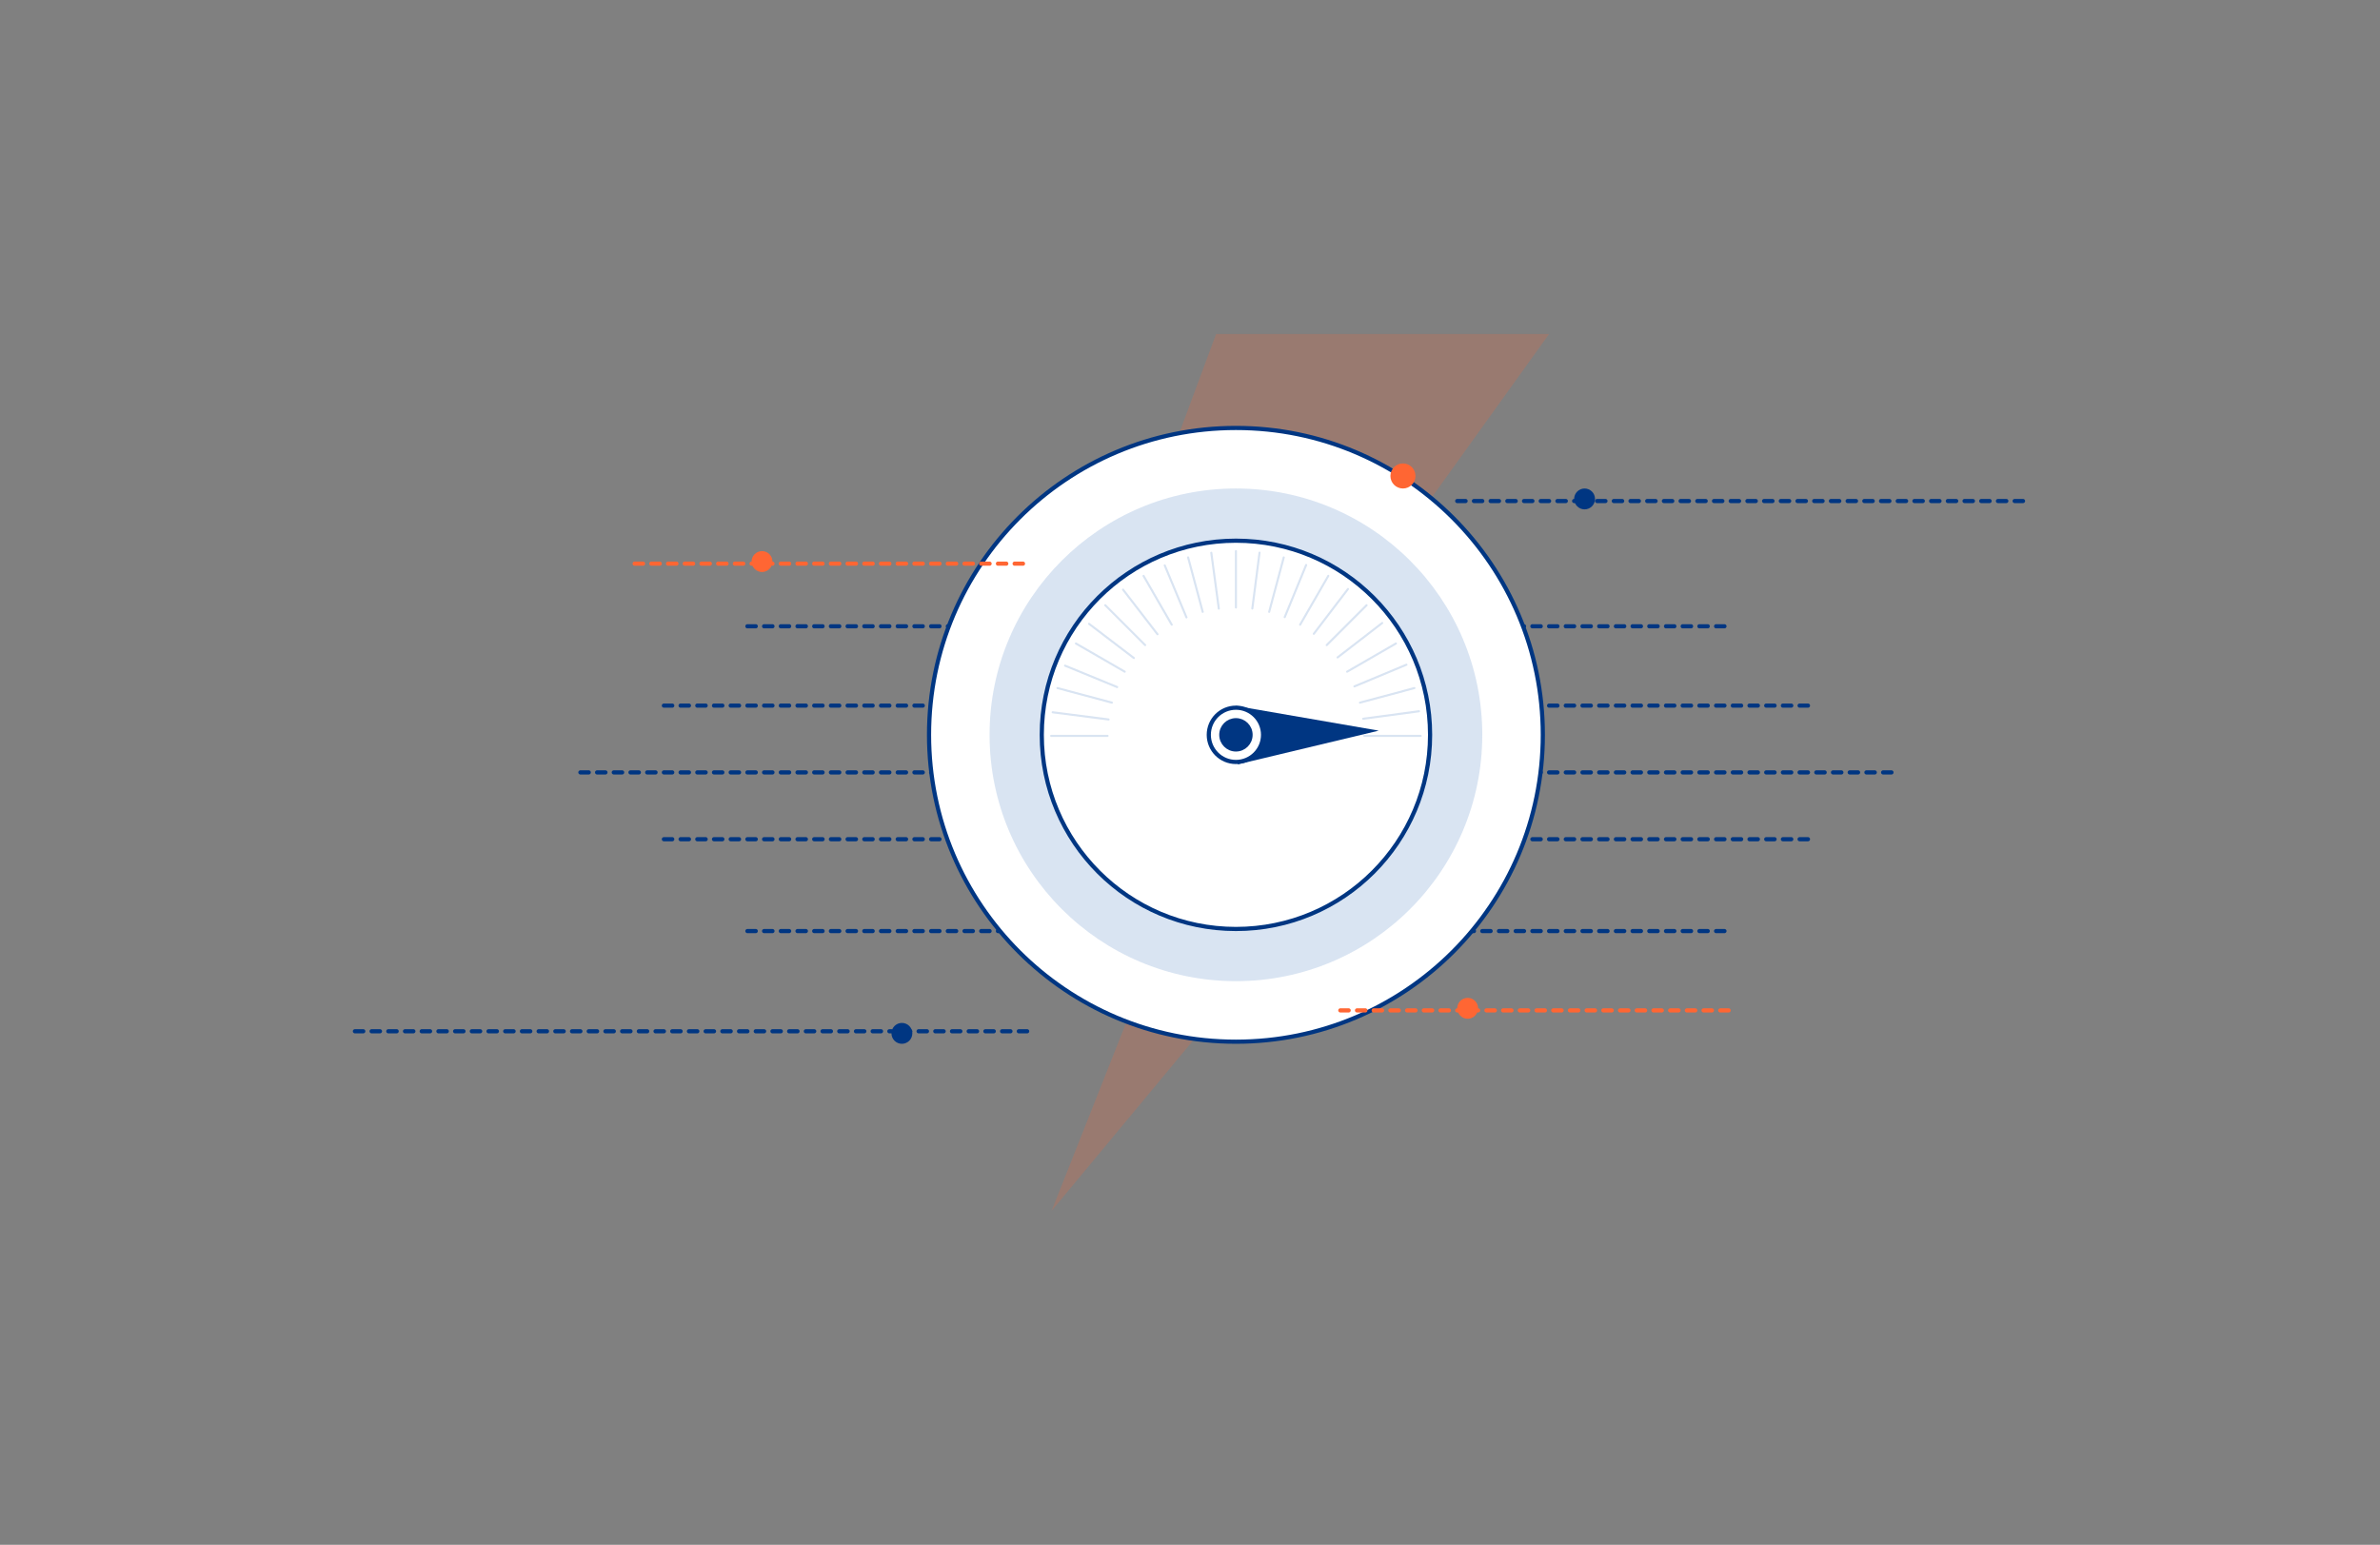 <?xml version="1.0" encoding="UTF-8"?>
<svg width="570px" height="370px" viewBox="0 0 570 370" version="1.1" xmlns="http://www.w3.org/2000/svg" xmlns:xlink="http://www.w3.org/1999/xlink">
    <rect x="0" y="0" width="570" height="370" fill="#808080" stroke="none"/>
    <title>快速构建基础安全能力</title>
    <g id="页面-1" stroke="none" stroke-width="1" fill="none" fill-rule="evenodd">
        <g id="快速构建基础安全能力">
            <rect id="矩形" fill-opacity="0" fill="#FFFFFF" fill-rule="nonzero" x="0" y="0" width="570" height="370"></rect>
            <polygon id="路径" fill-opacity="0.2" fill="#FF6633" fill-rule="nonzero" points="251.861 290 365.066 153.704 318.073 153.704 371 80 291.247 80 249 193.798 289.976 193.798"></polygon>
            <line x1="139" y1="185" x2="454" y2="185" id="路径" stroke="#003682" stroke-linecap="round" stroke-dasharray="2"></line>
            <line x1="159" y1="169" x2="434" y2="169" id="路径" stroke="#003682" stroke-linecap="round" stroke-dasharray="2"></line>
            <line x1="159" y1="201" x2="434" y2="201" id="路径" stroke="#003682" stroke-linecap="round" stroke-dasharray="2"></line>
            <line x1="85" y1="247" x2="213.5" y2="247" id="路径" stroke="#003682" stroke-linecap="round" stroke-dasharray="2"></line>
            <line x1="216" y1="247" x2="246.5" y2="247" id="路径" stroke="#003682" stroke-linecap="round" stroke-dasharray="2"></line>
            <line x1="349" y1="120" x2="379.5" y2="120" id="路径" stroke="#003682" stroke-linecap="round" stroke-dasharray="2"></line>
            <line x1="179" y1="223" x2="414" y2="223" id="路径" stroke="#003682" stroke-linecap="round" stroke-dasharray="2"></line>
            <line x1="179" y1="150" x2="414" y2="150" id="路径" stroke="#003682" stroke-linecap="round" stroke-dasharray="2"></line>
            <circle id="椭圆形" stroke="#003682" fill="#FFFFFF" fill-rule="nonzero" cx="296" cy="176" r="73.5"></circle>
            <circle id="椭圆形" fill-opacity="0.3" fill="#7FA4D2" fill-rule="nonzero" cx="296" cy="176" r="59"></circle>
            <circle id="椭圆形" stroke="#003682" fill="#FFFFFF" fill-rule="nonzero" cx="296" cy="176" r="46.5"></circle>
            <polygon id="路径" fill="#003682" fill-rule="nonzero" points="330.205 174.996 296.444 183.071 296 169.078"></polygon>
            <circle id="椭圆形" stroke="#003682" fill="#FFFFFF" fill-rule="nonzero" cx="296" cy="176" r="6.5"></circle>
            <circle id="椭圆形" stroke="#003682" fill="#003682" fill-rule="nonzero" cx="296" cy="176" r="3.5"></circle>
            <path d="M296,131.75 C296.138,131.75 296.25,131.862 296.25,132 L296.25,145.5 C296.25,145.638 296.138,145.75 296,145.75 C295.862,145.75 295.75,145.638 295.75,145.5 L295.75,132 C295.75,131.862 295.862,131.75 296,131.75 Z" id="路径" fill-opacity="0.3" fill="#7FA4D2" fill-rule="nonzero"></path>
            <path d="M322.991,140.87 C323.101,140.954 323.122,141.111 323.038,141.22 L314.85,151.954 C314.766,152.063 314.609,152.085 314.499,152.001 C314.39,151.917 314.369,151.76 314.452,151.65 L322.641,140.917 C322.724,140.807 322.881,140.786 322.991,140.87 Z" id="路径" fill-opacity="0.3" fill="#7FA4D2" fill-rule="nonzero"></path>
            <path d="M307.694,133.573 C307.73,133.439 307.651,133.302 307.517,133.266 C307.384,133.231 307.247,133.31 307.211,133.443 L303.717,146.483 C303.681,146.616 303.761,146.754 303.894,146.789 C304.027,146.825 304.164,146.746 304.2,146.613 L307.694,133.573 Z" id="路径" fill-opacity="0.3" fill="#7FA4D2" fill-rule="nonzero"></path>
            <path d="M331.228,149.061 C331.313,149.171 331.292,149.328 331.183,149.412 L320.496,157.66 C320.387,157.745 320.23,157.724 320.145,157.615 C320.061,157.506 320.081,157.349 320.19,157.264 L330.878,149.016 C330.987,148.932 331.144,148.952 331.228,149.061 Z" id="路径" fill-opacity="0.3" fill="#7FA4D2" fill-rule="nonzero"></path>
            <path d="M318.342,138.053 C318.411,137.934 318.37,137.781 318.25,137.712 C318.13,137.643 317.978,137.684 317.908,137.803 L311.158,149.495 C311.089,149.614 311.13,149.767 311.25,149.836 C311.37,149.905 311.522,149.864 311.592,149.745 L318.342,138.053 Z" id="路径" fill-opacity="0.3" fill="#7FA4D2" fill-rule="nonzero"></path>
            <path d="M337.065,159.106 C337.118,159.233 337.058,159.379 336.93,159.433 L324.473,164.634 C324.345,164.687 324.199,164.627 324.145,164.499 C324.092,164.372 324.152,164.226 324.28,164.172 L336.738,158.971 C336.865,158.918 337.012,158.978 337.065,159.106 Z" id="路径" fill-opacity="0.3" fill="#7FA4D2" fill-rule="nonzero"></path>
            <path d="M327.466,145.137 C327.564,145.04 327.564,144.881 327.466,144.784 C327.369,144.686 327.21,144.686 327.113,144.784 L317.567,154.33 C317.469,154.427 317.469,154.586 317.567,154.683 C317.664,154.781 317.823,154.781 317.92,154.683 L327.466,145.137 Z" id="路径" fill-opacity="0.3" fill="#7FA4D2" fill-rule="nonzero"></path>
            <path d="M340.103,170.318 C340.121,170.455 340.025,170.581 339.888,170.599 L326.509,172.399 C326.372,172.417 326.246,172.321 326.228,172.184 C326.209,172.047 326.305,171.922 326.442,171.903 L339.822,170.104 C339.959,170.085 340.084,170.181 340.103,170.318 Z" id="路径" fill-opacity="0.3" fill="#7FA4D2" fill-rule="nonzero"></path>
            <path d="M334.447,154.342 C334.566,154.272 334.607,154.12 334.538,154 C334.469,153.88 334.316,153.839 334.197,153.908 L322.505,160.658 C322.386,160.728 322.345,160.88 322.414,161 C322.483,161.12 322.636,161.161 322.755,161.092 L334.447,154.342 Z" id="路径" fill-opacity="0.3" fill="#7FA4D2" fill-rule="nonzero"></path>
            <path d="M338.984,164.733 C339.019,164.866 338.94,165.003 338.807,165.039 L325.767,168.533 C325.634,168.569 325.497,168.489 325.461,168.356 C325.425,168.223 325.504,168.086 325.638,168.05 L338.678,164.556 C338.811,164.52 338.948,164.599 338.984,164.733 Z" id="路径" fill-opacity="0.3" fill="#7FA4D2" fill-rule="nonzero"></path>
            <path d="M340.25,176.5 C340.388,176.5 340.5,176.388 340.5,176.25 C340.5,176.112 340.388,176 340.25,176 L326.75,176 C326.612,176 326.5,176.112 326.5,176.25 C326.5,176.388 326.612,176.5 326.75,176.5 L340.25,176.5 Z" id="路径" fill-opacity="0.3" fill="#7FA4D2" fill-rule="nonzero"></path>
            <path d="M265.75,172.354 C265.732,172.491 265.607,172.587 265.47,172.57 L252.081,170.845 C251.944,170.827 251.847,170.702 251.865,170.565 C251.882,170.428 252.008,170.332 252.145,170.349 L265.534,172.074 C265.671,172.091 265.768,172.217 265.75,172.354 Z" id="路径" fill-opacity="0.3" fill="#7FA4D2" fill-rule="nonzero"></path>
            <path d="M267.463,164.793 C267.591,164.846 267.737,164.785 267.789,164.657 C267.842,164.529 267.781,164.383 267.653,164.331 L255.166,159.2 C255.038,159.147 254.892,159.208 254.84,159.336 C254.787,159.464 254.848,159.61 254.976,159.662 L267.463,164.793 Z" id="路径" fill-opacity="0.3" fill="#7FA4D2" fill-rule="nonzero"></path>
            <path d="M265.5,176.25 C265.5,176.388 265.388,176.5 265.25,176.5 L251.75,176.5 C251.612,176.5 251.5,176.388 251.5,176.25 C251.5,176.112 251.612,176 251.75,176 L265.25,176 C265.388,176 265.5,176.112 265.5,176.25 Z" id="路径" fill-opacity="0.3" fill="#7FA4D2" fill-rule="nonzero"></path>
            <path d="M271.4,157.798 C271.51,157.882 271.667,157.86 271.751,157.751 C271.835,157.641 271.813,157.484 271.704,157.4 L260.97,149.212 C260.861,149.128 260.704,149.149 260.62,149.259 C260.536,149.369 260.557,149.526 260.667,149.61 L271.4,157.798 Z" id="路径" fill-opacity="0.3" fill="#7FA4D2" fill-rule="nonzero"></path>
            <path d="M266.539,168.356 C266.504,168.489 266.366,168.568 266.233,168.533 L253.193,165.039 C253.06,165.003 252.981,164.866 253.016,164.732 C253.052,164.599 253.189,164.52 253.322,164.556 L266.362,168.05 C266.496,168.086 266.575,168.223 266.539,168.356 Z" id="路径" fill-opacity="0.3" fill="#7FA4D2" fill-rule="nonzero"></path>
            <path d="M277.014,152.06 C277.099,152.169 277.256,152.189 277.365,152.105 C277.474,152.02 277.495,151.863 277.41,151.754 L269.162,141.067 C269.078,140.958 268.921,140.937 268.811,141.022 C268.702,141.106 268.682,141.263 268.766,141.372 L277.014,152.06 Z" id="路径" fill-opacity="0.3" fill="#7FA4D2" fill-rule="nonzero"></path>
            <path d="M269.586,161 C269.517,161.12 269.364,161.161 269.245,161.092 L257.553,154.342 C257.434,154.272 257.393,154.12 257.462,154 C257.531,153.88 257.684,153.839 257.803,153.908 L269.495,160.658 C269.614,160.728 269.655,160.88 269.586,161 Z" id="路径" fill-opacity="0.3" fill="#7FA4D2" fill-rule="nonzero"></path>
            <path d="M283.922,147.97 C283.976,148.098 284.122,148.158 284.249,148.104 C284.377,148.051 284.437,147.905 284.384,147.777 L279.183,135.32 C279.129,135.192 278.983,135.132 278.856,135.185 C278.728,135.238 278.668,135.385 278.721,135.512 L283.922,147.97 Z" id="路径" fill-opacity="0.3" fill="#7FA4D2" fill-rule="nonzero"></path>
            <path d="M274.433,154.683 C274.336,154.781 274.177,154.781 274.08,154.683 L264.534,145.137 C264.436,145.04 264.436,144.881 264.534,144.784 C264.631,144.686 264.79,144.686 264.887,144.784 L274.433,154.33 C274.531,154.427 274.531,154.586 274.433,154.683 Z" id="路径" fill-opacity="0.3" fill="#7FA4D2" fill-rule="nonzero"></path>
            <path d="M291.653,145.808 C291.672,145.945 291.797,146.041 291.934,146.022 C292.071,146.004 292.167,145.878 292.149,145.741 L290.349,132.362 C290.331,132.225 290.205,132.129 290.068,132.147 C289.931,132.166 289.835,132.291 289.854,132.428 L291.653,145.808 Z" id="路径" fill-opacity="0.3" fill="#7FA4D2" fill-rule="nonzero"></path>
            <path d="M280.75,149.836 C280.63,149.905 280.478,149.864 280.408,149.745 L273.658,138.053 C273.589,137.934 273.63,137.781 273.75,137.712 C273.87,137.643 274.022,137.684 274.092,137.803 L280.842,149.495 C280.911,149.614 280.87,149.767 280.75,149.836 Z" id="路径" fill-opacity="0.3" fill="#7FA4D2" fill-rule="nonzero"></path>
            <path d="M299.68,145.72 C299.663,145.857 299.759,145.982 299.896,146 C300.033,146.018 300.159,145.921 300.176,145.784 L301.901,132.395 C301.918,132.258 301.822,132.132 301.685,132.115 C301.548,132.097 301.423,132.194 301.405,132.331 L299.68,145.72 Z" id="路径" fill-opacity="0.3" fill="#7FA4D2" fill-rule="nonzero"></path>
            <path d="M288.106,146.789 C287.973,146.825 287.836,146.746 287.8,146.613 L284.306,133.573 C284.27,133.439 284.349,133.302 284.483,133.266 C284.616,133.231 284.753,133.31 284.789,133.443 L288.283,146.483 C288.319,146.617 288.239,146.754 288.106,146.789 Z" id="路径" fill-opacity="0.3" fill="#7FA4D2" fill-rule="nonzero"></path>
            <path d="M307.457,147.713 C307.404,147.841 307.465,147.987 307.593,148.039 C307.721,148.092 307.867,148.031 307.919,147.903 L313.05,135.416 C313.103,135.288 313.042,135.142 312.914,135.09 C312.786,135.037 312.64,135.098 312.588,135.226 L307.457,147.713 Z" id="路径" fill-opacity="0.3" fill="#7FA4D2" fill-rule="nonzero"></path>
            <circle id="椭圆形" fill="#FF6633" fill-rule="nonzero" cx="336" cy="114" r="3"></circle>
            <circle id="椭圆形" fill="#003682" fill-rule="nonzero" cx="216" cy="247.5" r="2.5"></circle>
            <line x1="484.5" y1="120" x2="382" y2="120" id="路径" stroke="#003682" stroke-linecap="round" stroke-dasharray="2"></line>
            <circle id="椭圆形" fill="#003682" fill-rule="nonzero" transform="translate(379.5, 119.5) scale(-1, 1) translate(-379.5, -119.5) " cx="379.5" cy="119.5" r="2.5"></circle>
            <line x1="152" y1="135" x2="182.5" y2="135" id="路径" stroke="#FF6633" stroke-linecap="round" stroke-dasharray="2"></line>
            <line x1="245" y1="135" x2="185" y2="135" id="路径" stroke="#FF6633" stroke-linecap="round" stroke-dasharray="2"></line>
            <circle id="椭圆形" fill="#FF6633" fill-rule="nonzero" transform="translate(182.5, 134.5) scale(-1, 1) translate(-182.5, -134.5) " cx="182.5" cy="134.5" r="2.5"></circle>
            <line x1="321" y1="242" x2="351.5" y2="242" id="路径" stroke="#FF6633" stroke-linecap="round" stroke-dasharray="2"></line>
            <line x1="414" y1="242" x2="354" y2="242" id="路径" stroke="#FF6633" stroke-linecap="round" stroke-dasharray="2"></line>
            <circle id="椭圆形" fill="#FF6633" fill-rule="nonzero" transform="translate(351.5, 241.5) scale(-1, 1) translate(-351.5, -241.5) " cx="351.5" cy="241.5" r="2.5"></circle>
        </g>
    </g>
</svg>